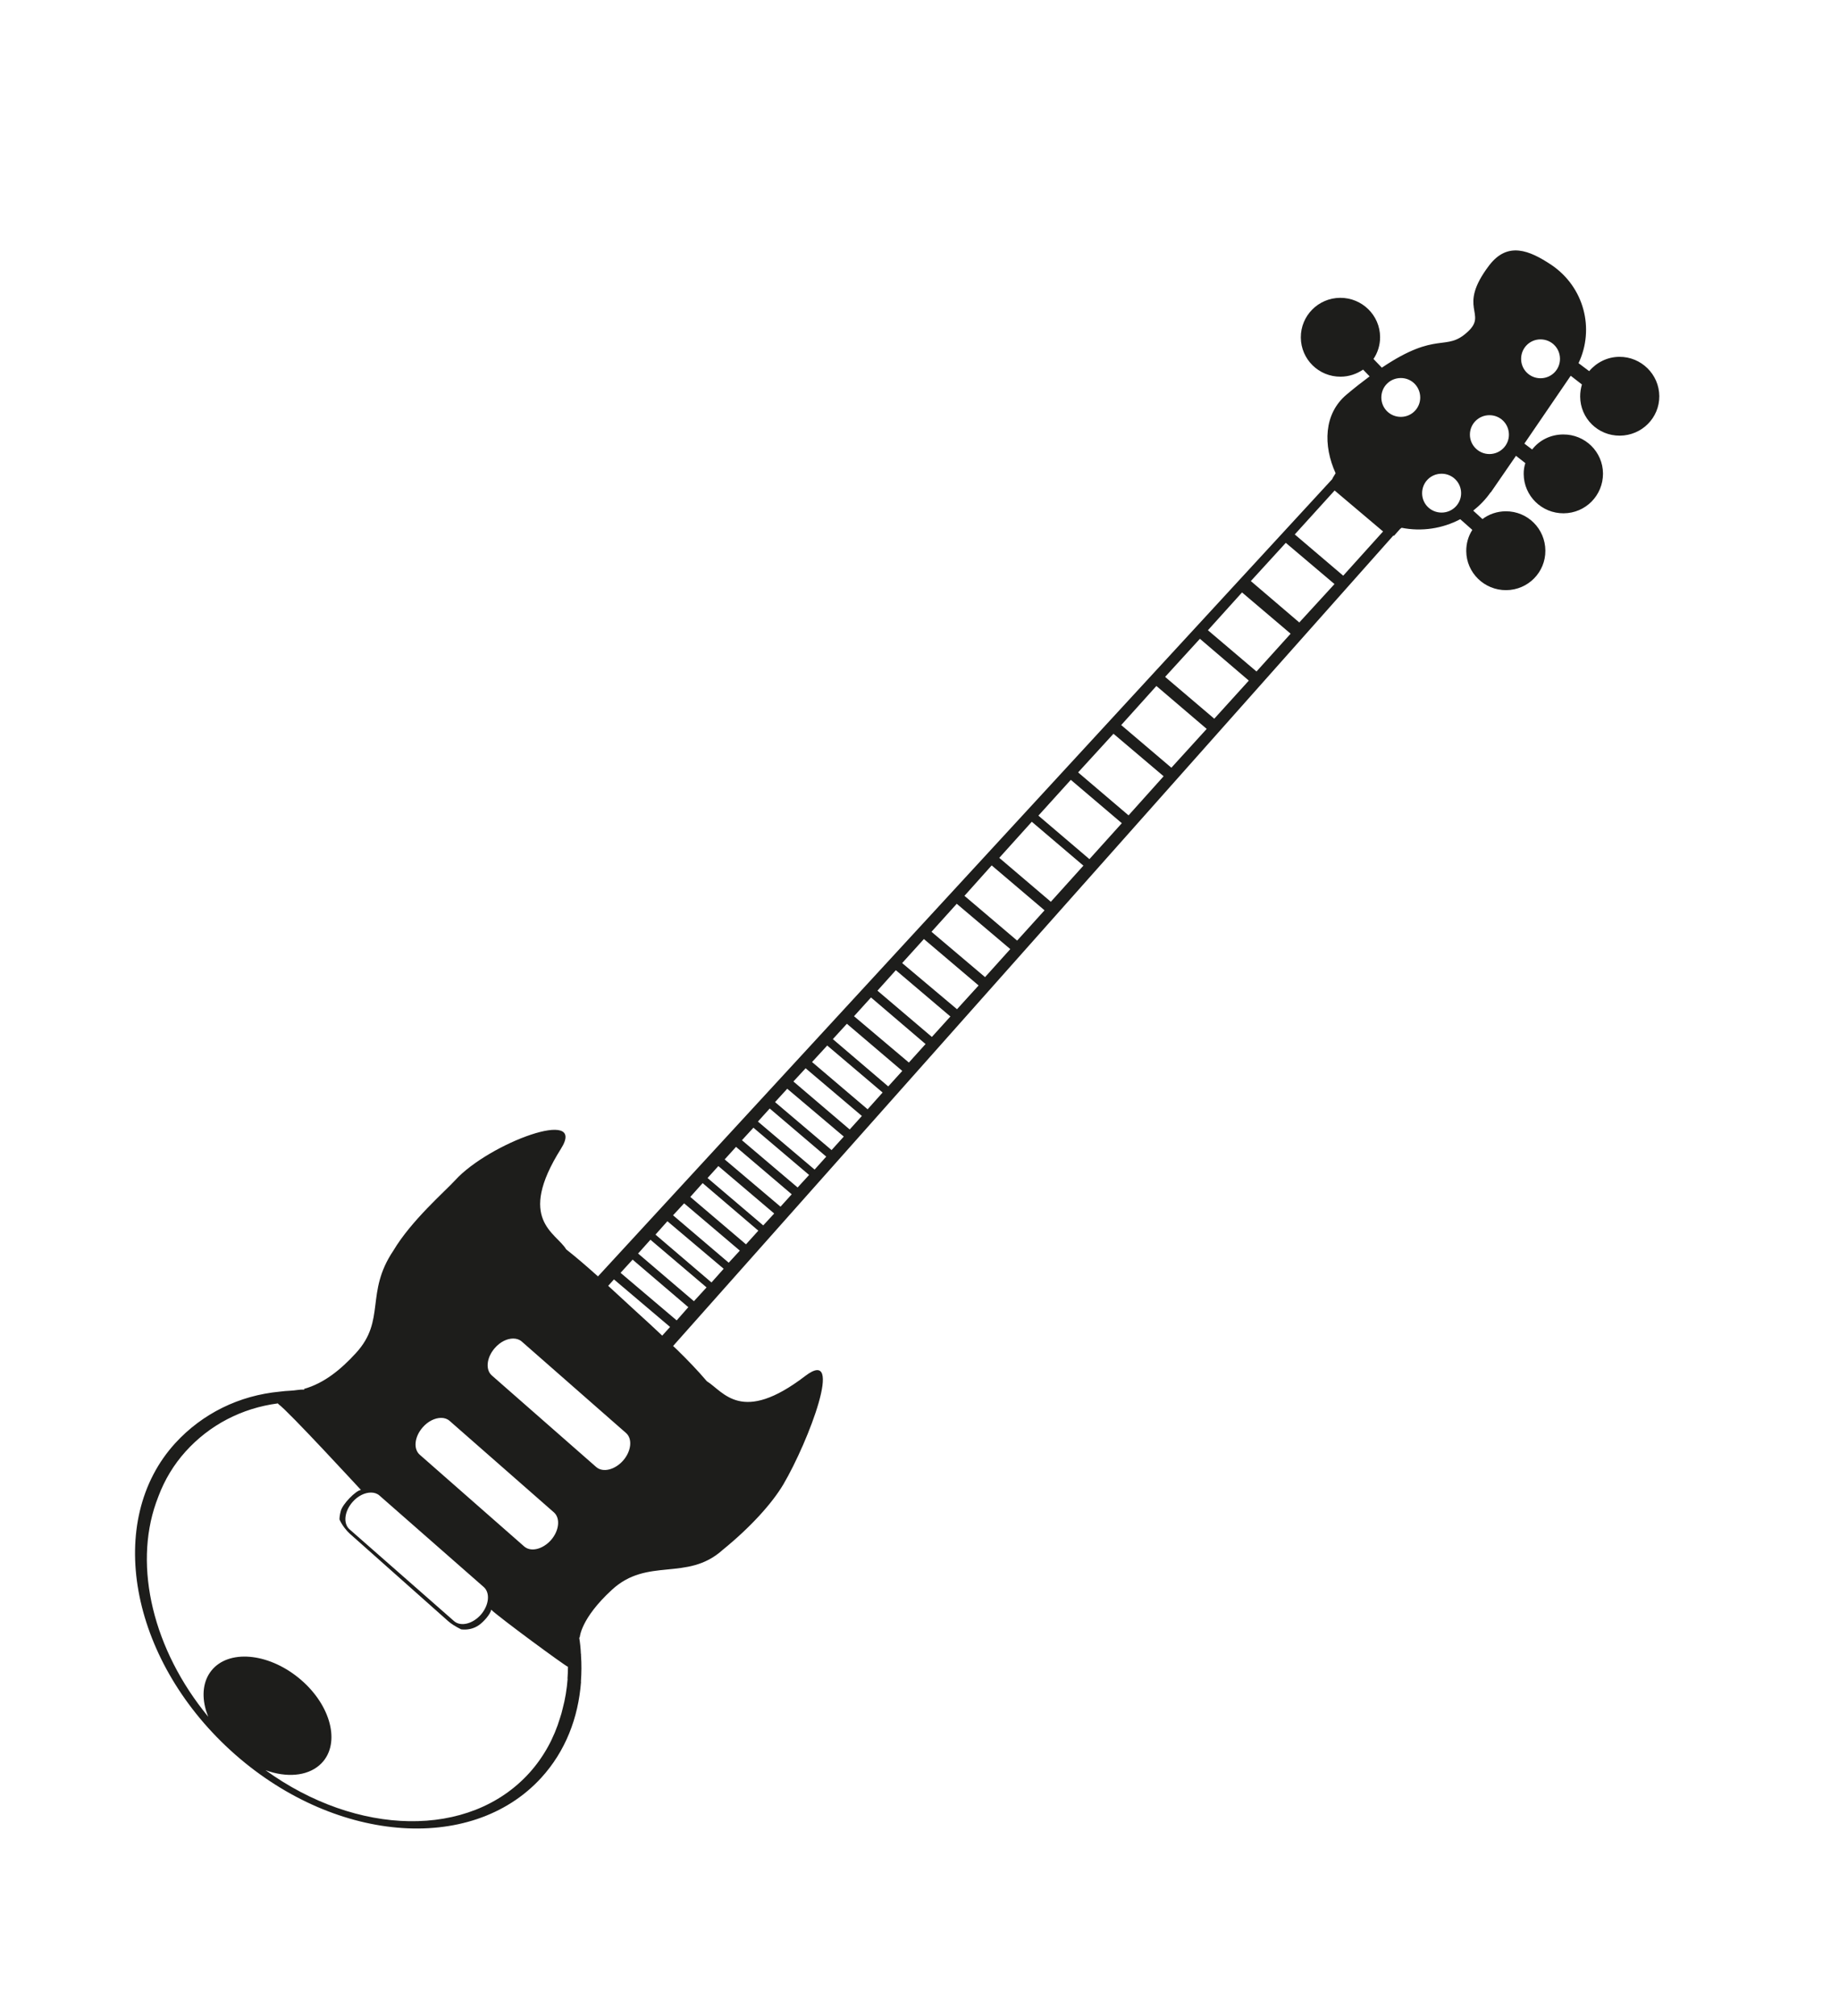 <?xml version="1.0" encoding="utf-8"?>
<!-- Generator: Adobe Illustrator 15.0.0, SVG Export Plug-In  -->
<!DOCTYPE svg PUBLIC "-//W3C//DTD SVG 1.1//EN" "http://www.w3.org/Graphics/SVG/1.1/DTD/svg11.dtd">
<svg version="1.1"
	 xmlns="http://www.w3.org/2000/svg" xmlns:xlink="http://www.w3.org/1999/xlink" xmlns:a="http://ns.adobe.com/AdobeSVGViewerExtensions/3.0/"
	 x="0px" y="0px" width="104px" height="114px" viewBox="-0.935 -1.54 104 114" enable-background="new -0.935 -1.54 104 114"
	 xml:space="preserve">
<defs>
</defs>
<path display="none" fill="#1D1D1B" d="M97.425,11.92c-0.511-0.62-1.45-0.63-2.101-0.03c-0.05,0.05-0.1,0.1-0.13,0.15l-0.29-0.31
	c0.03-0.08,0.101-0.14,0.17-0.18l-0.02-0.02L94.635,12l0.35,0.35c-0.31,0.55-0.3,1.23,0.08,1.7c0.12,0.07,0.23,0.17,0.32,0.29
	c0.529,0.35,1.26,0.27,1.79-0.23C97.825,13.51,97.935,12.53,97.425,11.92z M95.065,14.05c-0.49-0.32-1.19-0.27-1.73,0.17
	c-0.06,0.05-0.119,0.1-0.17,0.16l-0.33-0.35l-0.26,0.28l0.36,0.37c-0.33,0.54-0.351,1.21,0,1.69c0.46,0.63,1.39,0.7,2.07,0.14
	c0.689-0.55,0.859-1.51,0.399-2.15c-0.01-0.01-0.01-0.02-0.02-0.02c-0.11-0.06-0.21-0.15-0.301-0.26
	C95.075,14.07,95.065,14.06,95.065,14.05z M93.455,13.32l-0.02,0.02c0.01,0,0.02-0.01,0.03-0.01L93.455,13.32z M91.175,16.6
	l-0.33-0.34l-0.25,0.27l0.31,0.33c-0.47,0.57-0.54,1.35-0.149,1.87c0.46,0.6,1.369,0.62,2.05,0.05c0.67-0.57,0.84-1.51,0.38-2.11
	C92.735,16.08,91.845,16.05,91.175,16.6z M91.865,15.11l-0.1,0.12c0.03-0.04,0.069-0.07,0.12-0.1L91.865,15.11z M91.765,15.23
	l-0.101,0.11l0.021,0.02C91.705,15.31,91.725,15.27,91.765,15.23z M88.825,18.94l-0.18-0.18c0.01-0.02,0.03-0.03,0.05-0.04
	l-0.02-0.02l-0.29,0.33l0.189,0.19c-0.439,0.63-0.43,1.45,0.03,1.94c0.53,0.55,1.44,0.48,2.05-0.16c0.61-0.65,0.68-1.61,0.15-2.16
	C90.295,18.31,89.435,18.36,88.825,18.94z M90.275,16.91l-0.08,0.08c0.021-0.03,0.061-0.05,0.09-0.07L90.275,16.91z M90.125,17.07
	l-0.06,0.07l0.01,0.01C90.084,17.12,90.105,17.09,90.125,17.07z"/>
<path display="none" fill="#1D1D1B" d="M101.845,7.1c-0.511-0.59-1.46-0.55-2.13,0.09c-0.03,0.03-0.061,0.06-0.091,0.1l-0.319-0.32
	c0.95-1.22,1.64-2.43,1.68-3.07c0.11-2.15-1.71-3.9-3.82-3.9c-2.1,0-3.56,1.41-4.52,3.33c-0.15,0.3-0.25,0.71-0.3,1.19
	c-0.221,0.27-0.57,0.54-1.16,0.73c0,0-3.53,1.42-3.54,1.42c-1.46,0.66-3.2,0.87-5.33,3.16c-0.06,0.07,1.37,4.92,0.5,7.09l-49.1,54.3
	c-1.65-3.385-4.9-4.26-4.525-7.635c0.391-3.518,5.325-5.955,3.125-6.375c-2.93-0.57-9.93,3.32-13.23,7.03
	c-3.89,4.47-1.39,7.399-4,10.35c-1.66,1.87-3.66,3.25-5.86,4.13l-0.02,0.11c-2.25,0.7-4.26,1.93-5.85,3.72
	c-5.63,6.36-3.76,17.21,4.17,24.25c7.94,7.04,18.94,7.62,24.58,1.271c1.57-1.78,3.16-6.24,3.26-6.36c0.66-1.99,1.72-3.88,3.19-5.54
	c2.47-2.78,5.16-0.78,9.47-5.26c0,0,6.3-8.03,5.79-11.03c-1.27-7.55-4.333,6.247-11.667,4.413c-2.048-0.513-6.144-4.763-3.304-8.583
	l47.791-54.79l0.029,0.04l1.71-1.94l0.011,0.01l0.29-0.33l-0.011-0.01l1.391-1.56l0.01,0.01l0.06-0.07
	c0.011-0.03,0.04-0.06,0.07-0.08l0.08-0.08l-0.01-0.01l0.33-0.37l0.25-0.27l-0.011-0.01l0.82-0.92l0.01,0.01l0.101-0.11l0.1-0.12
	h-0.01l0.72-0.8l0.26-0.28l-0.01-0.01l0.351-0.39c0.04-0.13,0.13-0.23,0.26-0.29l0.02-0.02l-0.01-0.01l1.18-1.32L94.635,12
	l0.42-0.47l-0.01-0.01l1.34-1.52h0.01c0.01-0.04,0.02-0.08,0.04-0.12c0.09-0.07,0.17-0.13,0.26-0.21c0.03-0.02,0.07-0.04,0.101-0.07
	l0.439,0.46c-0.33,0.58-0.3,1.3,0.12,1.78c0.53,0.61,1.47,0.61,2.11,0c0.63-0.61,0.72-1.6,0.189-2.21c-0.52-0.61-1.47-0.61-2.1,0
	c-0.04,0.04-0.08,0.08-0.101,0.12l-0.37-0.39c0.69-0.61,1.381-1.35,1.99-2.1l0.32,0.34c-0.38,0.6-0.38,1.33,0.03,1.8
	c0.5,0.59,1.449,0.55,2.12-0.09C102.215,8.67,102.345,7.68,101.845,7.1z M14.105,109.09c-0.48,0.54-1.52,0.49-2.8-0.06
	c1.02,0.34,1.83,0.31,2.23-0.15c0.86-0.96-0.44-3.53-2.91-5.71c-2.46-2.18-5.14-3.17-6-2.2c-0.43,0.49-0.33,1.33,0.18,2.36
	c-0.76-1.26-0.98-2.37-0.49-2.92c0.9-1.021,3.83,0.1,6.53,2.5C13.545,105.3,14.995,108.08,14.105,109.09z M97.965,5.42
	c0.47,0,0.85,0.38,0.85,0.85c0,0.47-0.38,0.86-0.85,0.86c-0.471,0-0.86-0.39-0.86-0.86C97.105,5.8,97.495,5.42,97.965,5.42z
	 M95.665,7.88c0.48,0,0.86,0.38,0.86,0.85s-0.38,0.86-0.86,0.86c-0.47,0-0.85-0.39-0.85-0.86S95.195,7.88,95.665,7.88z
	 M93.505,10.21c0.47,0,0.85,0.38,0.85,0.85c0,0.48-0.38,0.86-0.85,0.86c-0.471,0-0.86-0.38-0.86-0.86
	C92.645,10.59,93.035,10.21,93.505,10.21z M91.584,12.42c0.471,0,0.86,0.38,0.86,0.85c0,0.47-0.39,0.86-0.86,0.86
	c-0.47,0-0.85-0.39-0.85-0.86C90.735,12.8,91.115,12.42,91.584,12.42z M89.584,14.54c0.471,0,0.86,0.39,0.86,0.86
	c0,0.47-0.39,0.85-0.86,0.85c-0.47,0-0.85-0.38-0.85-0.85C88.735,14.93,89.115,14.54,89.584,14.54z M87.465,17.09
	c0.47,0,0.85,0.38,0.85,0.85s-0.38,0.85-0.85,0.85c-0.48,0-0.86-0.38-0.86-0.85S86.985,17.09,87.465,17.09z M15.985,87.25
	c0.72-0.82,0.97-1.01,5.95,3.46c4.88,4.39,4.96,4.58,4.15,5.5c-0.88,0.99-0.83,1.08-5.96-3.46
	C15.165,88.34,15.045,88.29,15.985,87.25z M22.095,108.68c-0.45,0.521-1.27,0.561-1.8,0.07c-0.55-0.47-0.61-1.29-0.16-1.79
	c0.45-0.51,1.26-0.55,1.81-0.07C22.485,107.38,22.545,108.18,22.095,108.68z M26.115,108.93c-0.46,0.521-1.26,0.54-1.81,0.07
	c-0.53-0.49-0.61-1.29-0.15-1.82c0.45-0.51,1.26-0.52,1.8-0.05C26.505,107.63,26.565,108.42,26.115,108.93z M27.415,104.95
	c-0.46,0.51-1.26,0.55-1.81,0.05c-0.54-0.47-0.61-1.28-0.15-1.79c0.46-0.53,1.26-0.54,1.8-0.07
	C27.805,103.63,27.875,104.43,27.415,104.95z M30.285,91.54c-0.88,1-0.81,1.12-5.95-3.45c-4.96-4.41-5.08-4.45-4.14-5.5
	c0.72-0.81,0.97-1,5.94,3.48C31.025,90.46,31.095,90.63,30.285,91.54z M34.935,86.39c-0.87,0.99-0.8,1.101-5.94-3.47
	c-4.95-4.38-5.08-4.43-4.15-5.49c0.73-0.8,0.98-1.01,5.95,3.48C35.675,85.29,35.755,85.47,34.935,86.39z M38.215,74.9l-3.64-3.24
	l0.75-0.851l3.65,3.24L38.215,74.9z M39.405,73.61l-3.65-3.24l0.79-0.88l3.64,3.229L39.405,73.61z M40.545,72.32l-3.64-3.24
	l0.82-0.93l3.65,3.239L40.545,72.32z M41.695,71.05l-3.64-3.24l0.79-0.899l3.65,3.24L41.695,71.05z M42.835,69.729l-3.62-3.22
	l0.72-0.81l3.63,3.22L42.835,69.729z M43.965,68.5l-3.62-3.22l0.81-0.92l3.63,3.22L43.965,68.5z M45.115,67.229l-3.63-3.22l0.71-0.8
	l3.63,3.22L45.115,67.229z M46.245,65.979l-3.63-3.22l0.75-0.84l3.62,3.22L46.245,65.979z M47.375,64.69l-3.62-3.221l0.75-0.84
	l3.62,3.22L47.375,64.69z M48.485,63.479l-3.68-3.27l0.77-0.86l3.68,3.261L48.485,63.479z M49.615,62.17l-3.68-3.26l0.8-0.9
	l3.68,3.26L49.615,62.17z M50.805,60.79l-3.66-3.25l0.8-0.9l3.66,3.25L50.805,60.79z M51.985,59.44l-3.61-3.21l1-1.12l3.61,3.2
	L51.985,59.44z M53.345,57.9l-3.6-3.21l0.92-1.03l3.61,3.2L53.345,57.9z M54.705,56.3l-3.56-3.15l1.11-1.25l3.55,3.16L54.705,56.3z
	 M56.225,54.58l-3.55-3.15l1.22-1.37l3.55,3.15L56.225,54.58z M57.875,52.73l-3.56-3.15l1.43-1.62l3.561,3.16L57.875,52.73z
	 M59.715,50.58l-3.48-3.1l1.67-1.88l3.49,3.09L59.715,50.58z M61.845,48.11l-3.431-3.04l1.801-2.03l3.43,3.04L61.845,48.11z
	 M64.065,45.5l-3.36-2.98l2.15-2.42l3.36,2.98L64.065,45.5z M66.605,42.64l-3.32-2.95l2.13-2.4l3.33,2.95L66.605,42.64z
	 M69.185,39.71l-3.28-2.91l2.33-2.62l3.271,2.9L69.185,39.71z M72.015,36.51l-3.271-2.91l2.32-2.61l3.27,2.91L72.015,36.51z
	 M74.834,33.22l-3.199-2.84l2.279-2.56l3.2,2.84L74.834,33.22z M77.625,30.05l-3.17-2.81l2.25-2.53l3.16,2.81L77.625,30.05z
	 M80.445,26.77l-3.16-2.81l2.3-2.59l3.171,2.81L80.445,26.77z M83.334,23.61l-3.149-2.79l2.63-2.96l3.15,2.79L83.334,23.61z"/>
<path display="none" fill="none" stroke="#FFFFFF" stroke-width="2" stroke-miterlimit="10" d="M23.503,98.787
	c0,0,8.642,2.867,11.222,2.337c2.58-0.531,7.624-4.023,7.624-4.023"/>
<path display="none" fill="none" stroke="#1D1D1B" stroke-width="2" stroke-miterlimit="10" d="M34.793,101.082
	c2.784-0.733,7.723-4.131,7.723-4.131"/>
<path display="none" fill="#FFFFFF" d="M95.385,14.34c-0.11-0.06-0.21-0.15-0.301-0.26c-0.01-0.01-0.02-0.02-0.02-0.03
	C95.185,14.12,95.295,14.22,95.385,14.34z"/>
<path display="none" fill="#FFFFFF" d="M95.385,14.34c-0.11-0.06-0.21-0.15-0.301-0.26c-0.01-0.01-0.02-0.02-0.02-0.03
	C95.185,14.12,95.295,14.22,95.385,14.34z"/>
<polygon display="none" fill="#FFFFFF" points="88.375,19.02 88.385,19.03 86.665,20.96 "/>
<rect x="89.358" y="16.87" transform="matrix(-0.69 -0.724 0.724 -0.69 138.024 94.983)" display="none" fill="#FFFFFF" width="0.014" height="2.089"/>
<polygon display="none" fill="#FFFFFF" points="90.265,16.9 90.595,16.53 90.275,16.91 "/>
<rect x="91.243" y="15.179" transform="matrix(-0.707 -0.707 0.707 -0.707 144.605 91.487)" display="none" fill="#FFFFFF" width="0.014" height="1.232"/>
<polygon display="none" fill="#FFFFFF" points="91.855,15.11 92.575,14.31 91.865,15.11 "/>
<polygon display="none" fill="#FFFFFF" points="92.825,14.02 93.175,13.63 92.834,14.03 "/>
<path display="none" fill="#FFFFFF" d="M93.435,13.34l-0.26,0.29C93.215,13.5,93.305,13.4,93.435,13.34z"/>
<rect x="94.032" y="11.769" transform="matrix(-0.723 -0.691 0.691 -0.723 153.326 86.741)" display="none" fill="#FFFFFF" width="0.015" height="1.771"/>
<path display="none" fill="#FFFFFF" d="M96.695,9.67l-1.64,1.86l-0.01-0.01l1.34-1.52h0.01c0.01-0.04,0.02-0.08,0.04-0.12
	C96.525,9.81,96.605,9.75,96.695,9.67z"/>
<path fill="#1D1D1B" d="M90.642,18.635c-0.678,0.004-1.293,0.32-1.705,0.81l-0.602-0.452c0.923-1.947,0.315-4.301-1.53-5.552
	c-1.26-0.839-2.477-1.334-3.517,0.015c-1.862,2.449-0.062,2.709-1.229,3.771c-1.247,1.151-1.694-0.101-4.847,2.021l-0.474-0.492
	c0.237-0.346,0.378-0.786,0.375-1.242c-0.008-1.23-1.021-2.222-2.259-2.215c-1.239,0.008-2.232,1.014-2.224,2.244
	c0.007,1.231,1.013,2.223,2.253,2.215c0.479-0.003,0.907-0.158,1.268-0.4l0.369,0.382c-0.39,0.29-0.827,0.628-1.295,1.023
	c-1.313,1.095-1.335,2.893-0.628,4.454l-0.182,0.297l0.009,0.016L32.882,70.627c-0.611-0.547-1.206-1.063-1.8-1.531
	c-0.558-0.946-2.832-1.66-0.292-5.688c1.511-2.393-4.077-0.31-5.982,1.78c-0.563,0.62-2.479,2.271-3.499,3.985
	c-1.607,2.393-0.406,3.92-2.112,5.785c-0.866,0.947-1.811,1.712-2.936,2.03c0.007,0.009,0.007,0.025,0.007,0.041h-0.007
	c-0.264-0.014-0.512,0.052-0.768,0.061c-0.199,0.008-0.391,0.026-0.59,0.051c-2.324,0.216-4.396,1.245-5.927,2.915
	c-3.992,4.373-2.591,12.147,3.124,17.368c5.715,5.223,13.583,5.915,17.574,1.551c1.365-1.496,2.095-3.379,2.25-5.424
	c-0.007-0.01-0.007-0.01-0.007-0.01c0.036-0.495,0.041-0.989,0.005-1.493v-0.08h-0.007c-0.011-0.304-0.044-0.616-0.094-0.919
	c0.016,0,0.023-0.008,0.031-0.016c0,0,0.049-1.063,1.82-2.688c2.01-1.854,4.225-0.46,6.227-2.223l0.008-0.009
	c1.646-1.336,2.836-2.679,3.46-3.729c1.431-2.438,3.481-7.837,1.239-6.129c-3.61,2.765-4.614,0.893-5.568,0.299
	c-0.5-0.588-1.063-1.175-1.665-1.764c-0.082-0.078-0.162-0.158-0.242-0.229l40.741-45.833l0.015,0.039l0.357-0.402l0.088-0.064
	c1.127,0.225,2.302,0.049,3.313-0.485l0.683,0.604c-0.221,0.345-0.346,0.752-0.343,1.2c0.007,1.223,1.021,2.215,2.259,2.207
	c1.239-0.008,2.224-1.013,2.215-2.235c-0.008-1.24-1.005-2.231-2.243-2.224c-0.495,0.003-0.95,0.166-1.315,0.44l-0.522-0.477
	c0.365-0.29,0.699-0.627,0.983-1.037l0.008,0.009l1.427-2.072l0.529,0.413c-0.063,0.192-0.095,0.4-0.093,0.616
	c0.008,1.238,1.022,2.23,2.26,2.222c1.24-0.007,2.231-1.013,2.225-2.251c-0.009-1.23-1.016-2.215-2.252-2.207
	c-0.72,0.004-1.35,0.328-1.754,0.85l-0.44-0.333l2.62-3.836l0.634,0.492c-0.063,0.224-0.101,0.448-0.099,0.688
	c0.008,1.23,1.005,2.214,2.243,2.207c1.239-0.008,2.24-1.005,2.232-2.236C92.894,19.627,91.88,18.626,90.642,18.635z M22.971,79.16
	c0.302-0.345,0.692-0.531,1.036-0.533c0.184-0.002,0.352,0.053,0.48,0.165l5.906,5.18c0.371,0.333,0.295,1.029-0.165,1.56
	c-0.469,0.529-1.147,0.695-1.524,0.36l-5.898-5.179C22.428,80.386,22.503,79.691,22.971,79.16z M20.519,83.012l5.907,5.182
	c0.37,0.334,0.293,1.027-0.166,1.559c-0.468,0.529-1.147,0.693-1.523,0.359l-5.899-5.18c-0.378-0.324-0.302-1.02,0.166-1.551
	c0.301-0.345,0.691-0.53,1.035-0.532C20.222,82.847,20.391,82.902,20.519,83.012z M31.166,93.38
	c-0.045,0.585-0.137,1.152-0.286,1.703c-0.038,0.169-0.085,0.336-0.14,0.497c-0.345,1.153-0.921,2.211-1.738,3.119
	c-3.396,3.754-9.758,3.579-14.92-0.153c0.152,0.058,0.304,0.103,0.456,0.142c1.153,0.29,2.222,0.074,2.825-0.665
	c0.958-1.187,0.322-3.302-1.429-4.712c-1.752-1.412-3.95-1.59-4.909-0.4c-0.468,0.578-0.558,1.386-0.322,2.215v0.009
	c0.042,0.135,0.09,0.262,0.139,0.391c-3.125-3.792-4.225-8.468-2.954-12.096c0.007-0.008,0.007-0.024,0.015-0.04
	c0.04-0.111,0.079-0.224,0.125-0.336c0.347-0.922,0.86-1.78,1.535-2.528c1.356-1.502,3.172-2.449,5.216-2.718
	c0.016,0.016,0.024,0.031,0.04,0.047c0.555,0.39,4.618,4.805,4.658,4.846c-0.296,0.034-1.042,0.806-1.136,1.181
	c-0.054,0.193-0.077,0.354-0.077,0.488c0.147,0.335,0.405,0.646,0.582,0.804l5.554,4.936c0.145,0.135,0.433,0.323,0.746,0.474
	c0.328,0.039,0.688-0.02,0.998-0.236c0.262-0.179,0.659-0.621,0.698-0.876c0.522,0.489,4.135,3.146,4.343,3.231
	c0.001,0.224-0.014,0.446-0.027,0.671C31.158,93.371,31.158,93.371,31.166,93.38z M34.306,81.037
	c-0.467,0.531-1.146,0.696-1.522,0.37l-5.907-5.181c-0.37-0.325-0.294-1.021,0.173-1.55c0.302-0.348,0.691-0.534,1.036-0.535
	c0.184-0.001,0.352,0.054,0.48,0.164l5.907,5.181C34.842,79.812,34.767,80.508,34.306,81.037z M35.028,72.603
	c-0.53-0.493-1.062-0.977-1.568-1.443l0.326-0.363l3.173,2.688l-0.444,0.491C36.033,73.516,35.534,73.063,35.028,72.603z
	 M37.333,73.115l-3.174-2.69l0.682-0.746l3.15,2.689L37.333,73.115z M38.308,72.03l-3.157-2.696l0.698-0.78l3.174,2.696
	L38.308,72.03z M39.301,70.97l-3.167-2.705l0.674-0.757l3.183,2.688L39.301,70.97z M40.276,69.853l-3.149-2.681l0.627-0.676
	l3.15,2.674L40.276,69.853z M41.252,68.814l-3.149-2.68l0.698-0.781l3.15,2.689L41.252,68.814z M42.228,67.744l-3.149-2.679
	l0.611-0.675l3.158,2.681L42.228,67.744z M43.205,66.685l-3.158-2.672l0.642-0.709l3.15,2.681L43.205,66.685z M44.172,65.6
	l-3.149-2.672l0.65-0.708l3.149,2.672L44.172,65.6z M45.133,64.588l-3.206-2.715l0.667-0.738l3.197,2.72L45.133,64.588z
	 M46.093,63.485l-3.198-2.712l0.69-0.756l3.198,2.704L46.093,63.485z M47.117,62.32l-3.183-2.713l0.691-0.747l3.182,2.697
	L47.117,62.32z M48.131,61.179l-3.142-2.672l0.857-0.933l3.133,2.657L48.131,61.179z M49.297,59.886l-3.133-2.674l0.794-0.868
	l3.133,2.666L49.297,59.886z M50.464,58.536l-3.102-2.619l0.96-1.06l3.085,2.633L50.464,58.536z M51.765,57.088l-3.078-2.616
	l1.04-1.158l3.085,2.618L51.765,57.088z M53.186,55.521l-3.102-2.609l1.23-1.359l3.094,2.625L53.186,55.521z M54.772,53.706
	l-3.029-2.563l1.428-1.583l3.028,2.562L54.772,53.706z M56.587,51.641l-2.98-2.531l1.54-1.72l2.989,2.539L56.587,51.641z
	 M58.493,49.446l-2.917-2.483l1.84-2.041l2.918,2.482L58.493,49.446z M60.675,47.035l-2.886-2.459l1.833-2.024l2.885,2.451
	L60.675,47.035z M62.887,44.56l-2.852-2.428l2-2.186l2.836,2.403L62.887,44.56z M65.309,41.867l-2.837-2.412l1.99-2.21l2.845,2.427
	L65.309,41.867z M67.735,39.095l-2.78-2.364l1.968-2.154l2.766,2.364L67.735,39.095z M70.123,36.426l-2.747-2.332l1.929-2.138
	l2.748,2.333L70.123,36.426z M72.543,33.654l-2.74-2.34l1.977-2.162l2.754,2.331L72.543,33.654z M75.027,31.009l-2.74-2.332
	l2.254-2.484l2.74,2.316L75.027,31.009z M78.293,22.03c-0.615,0.004-1.105-0.48-1.11-1.087c-0.004-0.615,0.481-1.106,1.097-1.109
	c0.607-0.005,1.097,0.48,1.102,1.095C79.386,21.536,78.9,22.026,78.293,22.03z M80.599,27.441c-0.616,0.004-1.106-0.48-1.11-1.087
	c-0.004-0.615,0.48-1.106,1.095-1.11c0.607-0.004,1.107,0.48,1.111,1.095C81.698,26.946,81.205,27.438,80.599,27.441z
	 M83.301,24.132c-0.607,0.003-1.104-0.489-1.109-1.088c-0.005-0.615,0.488-1.105,1.097-1.109c0.615-0.003,1.105,0.48,1.109,1.096
	C84.402,23.629,83.917,24.128,83.301,24.132z M86.192,19.846c-0.607,0.004-1.101-0.48-1.104-1.088
	c-0.004-0.615,0.482-1.105,1.089-1.109c0.615-0.004,1.105,0.48,1.109,1.095C87.29,19.351,86.806,19.842,86.192,19.846z"/>
<path display="none" fill="none" stroke="#1D1D1B" stroke-miterlimit="10" d="M94.948,43.251
	c-10.107,9.943-17.911,8.964-31.451-2.208c-13.804-11.391-12.425-21.066-2.314-31.009C71.291,0.091,87.044-0.534,96.367,8.638
	C105.693,17.812,105.058,33.307,94.948,43.251z"/>
<g display="none">
	<path display="inline" fill="#1D1D1B" d="M92.487,5.406c-2.729,0.957-5.511,1.675-8.331,2.221c-1.417,0.241-2.851,0.409-4.26,0.684
		c-1.41,0.273-2.799,0.645-4.182,1.041c-2.763,0.806-5.551,1.493-8.354,2.117c-2.814,0.572-5.643,1.08-8.515,1.392l-0.021-0.098
		c2.734-0.931,5.513-1.665,8.306-2.335c2.804-0.619,5.622-1.174,8.467-1.61c1.421-0.226,2.836-0.475,4.229-0.823
		c1.394-0.346,2.764-0.799,4.15-1.18c2.786-0.696,5.611-1.221,8.489-1.506L92.487,5.406z"/>
</g>
<g display="none">
	<path display="inline" fill="#1D1D1B" d="M97.4,10.137c-3.481,1.106-7.01,1.994-10.58,2.692c-1.792,0.319-3.6,0.566-5.384,0.919
		c-1.783,0.36-3.548,0.803-5.306,1.276c-3.512,0.963-7.051,1.807-10.603,2.588c-3.563,0.729-7.142,1.394-10.762,1.862l-0.021-0.098
		c3.485-1.088,7.013-1.979,10.555-2.806c3.554-0.776,7.121-1.488,10.714-2.081c1.795-0.305,3.583-0.641,5.354-1.058
		c1.769-0.425,3.514-0.956,5.274-1.415c3.536-0.859,7.112-1.526,10.737-1.977L97.4,10.137z"/>
</g>
<g display="none">
	<path display="inline" fill="#1D1D1B" d="M101.422,15.724c-3.913,1.197-7.874,2.176-11.877,2.964
		c-2.008,0.364-4.031,0.656-6.031,1.055c-1.999,0.405-3.979,0.894-5.954,1.412c-3.944,1.054-7.915,1.989-11.899,2.859
		c-3.995,0.82-8.005,1.575-12.058,2.134l-0.021-0.098c3.917-1.179,7.878-2.16,11.852-3.078c3.986-0.866,7.985-1.669,12.011-2.352
		c2.011-0.351,4.015-0.731,6.001-1.194c1.984-0.47,3.946-1.047,5.923-1.551c3.968-0.949,7.977-1.708,12.033-2.248L101.422,15.724z"
		/>
</g>
<g display="none">
	<path display="inline" fill="#1D1D1B" d="M102.443,20.924c-3.831,1.24-7.712,2.264-11.637,3.097
		c-1.97,0.387-3.956,0.702-5.918,1.123c-1.96,0.428-3.9,0.938-5.835,1.479c-3.863,1.098-7.755,2.077-11.66,2.993
		c-3.919,0.864-7.852,1.665-11.83,2.27l-0.023-0.098c3.835-1.222,7.715-2.248,11.61-3.21c3.907-0.911,7.829-1.759,11.779-2.487
		c1.973-0.374,3.938-0.776,5.885-1.262c1.945-0.492,3.865-1.091,5.803-1.617c3.888-0.994,7.82-1.797,11.803-2.384L102.443,20.924z"
		/>
</g>
<g display="none">
	<path display="inline" fill="#1D1D1B" d="M103.291,27.516c-3.603,1.1-7.25,1.982-10.938,2.673
		c-1.851,0.316-3.716,0.559-5.559,0.909c-1.842,0.357-3.665,0.797-5.483,1.267c-3.632,0.957-7.289,1.794-10.959,2.568
		c-3.681,0.722-7.376,1.38-11.111,1.841l-0.021-0.098c3.606-1.082,7.253-1.967,10.913-2.788c3.672-0.769,7.356-1.475,11.066-2.061
		c1.853-0.302,3.699-0.633,5.529-1.048c1.827-0.422,3.633-0.95,5.454-1.406c3.653-0.852,7.348-1.513,11.087-1.956L103.291,27.516z"
		/>
</g>
<g display="none">
	<path display="inline" fill="#1D1D1B" d="M100.835,34.464c-2.934,0.991-5.914,1.765-8.938,2.349
		c-1.519,0.262-3.053,0.451-4.563,0.747c-1.509,0.303-3,0.689-4.484,1.104c-2.964,0.849-5.955,1.578-8.96,2.244
		c-3.017,0.615-6.047,1.165-9.121,1.519l-0.021-0.098c2.938-0.974,5.918-1.75,8.912-2.463c3.006-0.661,6.026-1.259,9.073-1.737
		c1.521-0.248,3.035-0.526,4.532-0.886c1.494-0.368,2.966-0.842,4.453-1.244c2.988-0.744,6.018-1.297,9.096-1.633L100.835,34.464z"
		/>
</g>
<g display="none">
	<path display="inline" fill="#1D1D1B" d="M96.651,41.107c-2.123,0.829-4.299,1.419-6.514,1.837
		c-1.115,0.177-2.246,0.281-3.354,0.492c-1.107,0.209-2.192,0.517-3.272,0.849c-2.157,0.678-4.34,1.237-6.538,1.733
		c-2.209,0.444-4.433,0.825-6.7,1.008l-0.021-0.098c2.129-0.803,4.302-1.409,6.488-1.951c2.199-0.491,4.412-0.918,6.651-1.227
		c1.118-0.162,2.231-0.347,3.322-0.631c1.091-0.283,2.158-0.671,3.241-0.988c2.182-0.569,4.401-0.965,6.675-1.123L96.651,41.107z"/>
</g>
<g display="none">
	<path display="inline" fill="#1D1D1B" d="M98.671,38.853c-0.669-2.594-1.096-5.218-1.347-7.863
		c-0.093-1.327-0.112-2.663-0.239-3.986c-0.126-1.323-0.353-2.633-0.603-3.94c-0.517-2.613-0.911-5.24-1.241-7.876
		c-0.278-2.642-0.491-5.292-0.504-7.968l0.1-0.013c0.643,2.597,1.085,5.219,1.463,7.849c0.325,2.636,0.586,5.281,0.726,7.94
		c0.078,1.329,0.18,2.654,0.381,3.968c0.2,1.313,0.509,2.614,0.744,3.923c0.404,2.627,0.634,5.275,0.62,7.954L98.671,38.853z"/>
</g>
<g display="none">
	<path display="inline" fill="#1D1D1B" d="M93.49,44.532c-0.768-3.372-1.315-6.772-1.668-10.196c-0.146-1.716-0.22-3.442-0.4-5.154
		c-0.188-1.71-0.461-3.411-0.764-5.107c-0.623-3.39-1.125-6.796-1.563-10.21c-0.386-3.42-0.706-6.85-0.826-10.304l0.1-0.013
		c0.75,3.374,1.3,6.774,1.784,10.182c0.433,3.415,0.801,6.837,1.048,10.275c0.133,1.718,0.295,3.432,0.542,5.136
		c0.254,1.702,0.616,3.391,0.904,5.089c0.518,3.404,0.84,6.833,0.942,10.289L93.49,44.532z"/>
</g>
<g display="none">
	<path display="inline" fill="#1D1D1B" d="M87.374,48.816c-0.832-3.853-1.442-7.734-1.859-11.64
		c-0.179-1.957-0.283-3.923-0.496-5.875c-0.221-1.952-0.524-3.892-0.859-5.829c-0.688-3.871-1.253-7.758-1.754-11.653
		c-0.449-3.902-0.833-7.812-1.018-11.748l0.1-0.013c0.813,3.855,1.427,7.736,1.976,11.625c0.497,3.896,0.929,7.8,1.239,11.719
		c0.164,1.958,0.359,3.913,0.638,5.857c0.286,1.943,0.68,3.873,1,5.811c0.581,3.885,0.968,7.794,1.134,11.732L87.374,48.816z"/>
</g>
<g display="none">
	<path display="inline" fill="#1D1D1B" d="M81.957,50.073c-0.901-3.92-1.583-7.873-2.071-11.852
		c-0.214-1.994-0.354-3.999-0.603-5.988c-0.256-1.988-0.596-3.964-0.965-5.936c-0.758-3.941-1.395-7.899-1.967-11.867
		c-0.52-3.975-0.975-7.959-1.23-11.972l0.1-0.015c0.884,3.923,1.567,7.875,2.188,11.835c0.566,3.968,1.069,7.946,1.451,11.94
		c0.2,1.996,0.431,3.988,0.744,5.968c0.321,1.979,0.751,3.942,1.106,5.916c0.651,3.956,1.109,7.94,1.347,11.956L81.957,50.073z"/>
</g>
<g display="none">
	<path display="inline" fill="#1D1D1B" d="M74.732,48.761c-0.772-3.634-1.324-7.295-1.683-10.979
		c-0.148-1.846-0.224-3.7-0.407-5.542c-0.19-1.84-0.465-3.671-0.77-5.498c-0.628-3.652-1.135-7.318-1.577-10.992
		c-0.39-3.68-0.714-7.368-0.839-11.08l0.1-0.012c0.755,3.636,1.309,7.296,1.799,10.965c0.437,3.674,0.81,7.356,1.061,11.053
		c0.135,1.848,0.3,3.691,0.549,5.524c0.257,1.833,0.621,3.652,0.912,5.481c0.521,3.665,0.849,7.352,0.955,11.066L74.732,48.761z"/>
</g>
<g display="none">
	<path display="inline" fill="#1D1D1B" d="M67.561,44.97c-0.725-3.041-1.229-6.109-1.539-9.203c-0.125-1.55-0.176-3.11-0.336-4.656
		c-0.167-1.545-0.417-3.08-0.698-4.61c-0.58-3.059-1.039-6.134-1.434-9.216c-0.342-3.089-0.619-6.187-0.696-9.31l0.1-0.013
		c0.706,3.043,1.213,6.111,1.655,9.188c0.39,3.083,0.714,6.175,0.918,9.282c0.111,1.552,0.252,3.101,0.478,4.639
		c0.232,1.537,0.572,3.06,0.84,4.593c0.474,3.072,0.753,6.169,0.813,9.295L67.561,44.97z"/>
</g>
<g display="none">
	<path display="inline" fill="#1D1D1B" d="M60.624,37.844c-0.584-1.965-0.926-3.96-1.092-5.976c-0.05-1.012-0.026-2.033-0.111-3.041
		c-0.084-1.008-0.268-2.004-0.475-2.997c-0.441-1.983-0.734-3.983-0.986-5.989c-0.2-2.012-0.318-4.033-0.248-6.078l0.1-0.012
		c0.556,1.969,0.923,3.96,1.208,5.962c0.233,2.008,0.426,4.021,0.47,6.051c0.035,1.014,0.095,2.025,0.254,3.023
		c0.157,0.999,0.424,1.985,0.616,2.979c0.319,1.998,0.463,4.016,0.364,6.064L60.624,37.844z"/>
</g>
<path display="none" fill="#1D1D1B" d="M73.119,48.096c-4.402-2.953-6.094-3.995-9.141-6.647c-1.178-1.026-2.815-2.369-4.154-3.845
	c-1.544-1.703-2.85-2.857-4.393-5.219c-0.084-0.105-0.388-0.883-0.474-0.988c-0.2,0-8.215,7.982-27.104,27.138
	C8.424,78.218-3.67,97.796,1.516,102.884c5.17,5.089,25.17-6.71,45.084-25.905C63.821,60.38,74.089,48.821,74.187,48.7
	C73.959,48.542,73.333,48.242,73.119,48.096z M46.415,55.568c0-1.067,0.927-1.924,2.065-1.924c1.153,0,2.08,0.857,2.08,1.924
	c0,1.055-0.926,1.925-2.08,1.925C47.341,57.493,46.415,56.623,46.415,55.568z"/>
<path display="none" fill="none" stroke="#FFFFFF" stroke-miterlimit="10" d="M57.612,46.919c-1.554-1.397-3.733-1.661-4.859-0.58
	L44.691,54c-0.441,0.436-0.669,1.002-0.669,1.634c0,0.95,0.498,2.004,1.438,2.848c1.553,1.398,3.718,1.649,4.857,0.58l8.047-7.672
	c0.457-0.435,0.67-1.002,0.67-1.635C59.035,48.818,58.536,47.75,57.612,46.919z M48.48,57.493c-1.139,0-2.065-0.871-2.065-1.925
	c0-1.067,0.927-1.924,2.065-1.924c1.153,0,2.08,0.857,2.08,1.924C50.56,56.623,49.633,57.493,48.48,57.493z"/>
<g display="none">
	<path display="inline" fill="#FFFFFF" d="M54.219,32.186c0.584,0.994,1.176,1.959,1.835,2.879c0.508,0.998,1.079,1.962,1.69,2.9
		c1.227,1.872,2.644,3.621,4.254,5.165c1.608,1.544,3.414,2.883,5.379,3.922c0.981,0.521,2.003,0.965,3.053,1.33
		c0.995,0.525,2.05,0.932,3.129,1.342c-1.154-0.011-2.306-0.174-3.457-0.397c-1.098-0.381-2.166-0.846-3.192-1.391
		c-2.054-1.086-3.935-2.482-5.604-4.085c-1.671-1.603-3.134-3.41-4.397-5.338c-0.634-0.965-1.212-1.963-1.749-2.984
		C54.779,34.429,54.41,33.329,54.219,32.186z"/>
</g>
<g display="none">
	<path display="inline" fill="#FFFFFF" d="M52.26,33.504c0.584,0.994,1.176,1.959,1.836,2.879c0.507,0.998,1.08,1.962,1.69,2.9
		c1.227,1.872,2.644,3.621,4.254,5.165c1.609,1.544,3.414,2.883,5.38,3.922c0.981,0.521,2.003,0.965,3.053,1.33
		c0.995,0.525,2.05,0.932,3.129,1.341c-1.154-0.011-2.306-0.174-3.457-0.396c-1.098-0.382-2.167-0.846-3.192-1.391
		c-2.055-1.086-3.936-2.482-5.604-4.085c-1.671-1.603-3.134-3.41-4.398-5.338c-0.633-0.964-1.212-1.963-1.749-2.984
		C52.82,35.747,52.451,34.647,52.26,33.504z"/>
</g>
<g display="none">
	<path display="inline" fill="#FFFFFF" d="M0,97.114c0.392,0.373,0.759,0.726,1.141,1.058c0.247,0.415,0.532,0.808,0.831,1.188
		c0.598,0.761,1.285,1.449,2.036,2.053c0.754,0.601,1.58,1.105,2.457,1.499c0.441,0.19,0.889,0.367,1.351,0.5
		c0.416,0.289,0.862,0.533,1.321,0.823c-0.527,0.105-1.066,0.145-1.609,0.134c-0.503-0.144-0.991-0.336-1.472-0.544
		c-0.956-0.429-1.854-0.979-2.672-1.63c-0.813-0.654-1.553-1.397-2.197-2.215c-0.325-0.407-0.619-0.837-0.902-1.273
		C0.137,98.187,0.012,97.66,0,97.114z"/>
</g>
<path display="none" fill="#1D1D1B" d="M0.968,82.414c0,0-1.427,0.536-0.075,3.047c1.353,2.515,2.628,1.73,2.628,1.73
	s0.3-0.247,0.413-0.658l24.668-15.94L45.95,59.39l11.49-7.497l25.532-16.476l18.922-12.027c0,0,2.254-2.966-1.05-3.624l-5.407,3.294
	c0,0,0.15-1.564-1.314-0.638c-1.464,0.926-2.703,2.533-4.955,3.09c0,0-1.805,0.186-0.79,1.606L60.612,44.664L23.215,68.141
	L0.968,82.414z"/>
<ellipse display="none" fill="#1D1D1B" stroke="#FFFFFF" stroke-miterlimit="10" cx="47.688" cy="55.913" rx="1.802" ry="1.731"/>
<ellipse display="none" fill="#1D1D1B" stroke="#FFFFFF" stroke-miterlimit="10" cx="50.885" cy="52.672" rx="2.084" ry="1.483"/>
<path display="none" fill="#1D1D1B" stroke="#FFFFFF" stroke-miterlimit="10" d="M27.831,68.022c0,0.817-0.934,1.48-2.084,1.48
	c-1.15,0-2.084-0.663-2.084-1.48c0-0.821,0.934-1.483,2.084-1.483C26.897,66.539,27.831,67.201,27.831,68.022z"/>
<path display="none" fill="#1D1D1B" d="M50.119,59.573c0,0.41-0.935,1.231-1.86,0.742c-2.281-1.205-2.759-2.465-2.759-2.873
	c0-0.409,0.534,2.44,2.759,1.391C49.202,58.388,50.119,59.164,50.119,59.573z"/>
<path display="none" fill="#1D1D1B" stroke="#FFFFFF" stroke-miterlimit="10" d="M32.812,65.163c0,0.818-0.933,1.48-2.084,1.48
	c-1.152,0-2.084-0.662-2.084-1.48c0-0.822,0.933-1.484,2.084-1.484C31.879,63.679,32.812,64.341,32.812,65.163z"/>
<ellipse display="none" fill="#1D1D1B" stroke="#FFFFFF" stroke-miterlimit="10" cx="35.177" cy="62.594" rx="2.084" ry="1.484"/>
<ellipse display="none" fill="#1D1D1B" stroke="#FFFFFF" stroke-miterlimit="10" cx="38.91" cy="59.592" rx="2.084" ry="1.483"/>
<ellipse display="none" fill="#1D1D1B" stroke="#FFFFFF" stroke-miterlimit="10" cx="54.714" cy="50.165" rx="2.084" ry="1.482"/>
<ellipse display="none" fill="#1D1D1B" stroke="#FFFFFF" stroke-miterlimit="10" cx="59.035" cy="47.277" rx="2.083" ry="1.482"/>
<ellipse display="none" fill="#1D1D1B" stroke="#FFFFFF" stroke-miterlimit="10" cx="43.738" cy="58.004" rx="1.802" ry="1.729"/>
<path display="none" fill="#FFFFFF" d="M2.74,84.477c0.579,1.01,0.718,2.154,0.292,2.448c-0.424,0.291-1.25-0.38-1.829-1.391
	c-0.578-1.007-0.632-2.206-0.199-2.481C1.461,82.76,2.162,83.468,2.74,84.477z"/>
<path display="none" fill="#FFFFFF" d="M93.175,24.38c0.229,0.334-0.248,1.311-0.851,1.517c-0.672,0.229-1.433-0.014-1.459-0.364
	c-0.034-0.438,0.274-0.292,0.643-0.584C92.031,24.535,92.906,23.981,93.175,24.38z"/>
<path display="none" fill="#FFFFFF" d="M43.094,66.688c-3.5-3.157-8.874-2.899-12.007,0.576c-3.134,3.475-2.838,8.848,0.663,12.004
	c3.496,3.151,8.871,2.894,12.004-0.581C46.887,75.211,46.589,69.839,43.094,66.688z M32.543,78.388
	c-3.004-2.71-3.256-7.328-0.567-10.312c2.687-2.979,7.306-3.202,10.31-0.493c2.999,2.705,3.251,7.323,0.566,10.302
	C40.162,80.867,35.542,81.091,32.543,78.388z"/>
<path display="none" fill="#009FE3" d="M43.094,66.688c-3.5-3.157-8.874-2.899-12.007,0.576c-3.134,3.475-2.838,8.848,0.663,12.004
	c3.496,3.151,8.871,2.894,12.004-0.581C46.887,75.211,46.589,69.839,43.094,66.688z M32.543,78.388
	c-3.004-2.71-3.256-7.328-0.567-10.312c2.687-2.979,7.306-3.202,10.31-0.493c2.999,2.705,3.251,7.323,0.566,10.302
	C40.162,80.867,35.542,81.091,32.543,78.388z"/>
<path display="none" fill="#1D1D1B" stroke="#1D1D1B" stroke-miterlimit="10" d="M43.094,66.688
	c-3.5-3.157-8.874-2.899-12.007,0.576c-3.134,3.475-2.838,8.848,0.663,12.004c3.496,3.151,8.871,2.894,12.004-0.581
	C46.887,75.211,46.589,69.839,43.094,66.688z M32.543,78.388c-3.004-2.71-3.256-7.328-0.567-10.312
	c2.687-2.979,7.306-3.202,10.31-0.493c2.999,2.705,3.251,7.323,0.566,10.302C40.162,80.867,35.542,81.091,32.543,78.388z"/>
<path display="none" fill="#1D1D1B" d="M47.922,87.748c3.827-4.466,4.59,0.254,10.204-6.697c6.697-8.291,6.378-12.118-2.095-21.497
	l32.294-36.376c1.386,0.46,2.3-0.192,3.35-1.304l0.885,0.797c-0.504,0.733-0.495,1.641,0.063,2.144
	c0.62,0.559,1.675,0.397,2.362-0.365c0.683-0.758,0.739-1.829,0.12-2.387c-0.502-0.453-1.285-0.428-1.933,0.001l-0.916-0.826
	c0.31-0.343,0.636-0.717,0.997-1.107l1.937-2.28l0.958,0.863c-0.265,0.644-0.18,1.341,0.279,1.757
	c0.62,0.559,1.671,0.393,2.353-0.366c0.689-0.762,0.747-1.824,0.128-2.383c-0.594-0.535-1.583-0.406-2.271,0.274l-0.891-0.803
	l2.963-3.491l0.166-0.185l0.834,0.753c-0.408,0.709-0.366,1.526,0.156,1.998c0.619,0.559,1.675,0.396,2.363-0.367
	c0.682-0.757,0.735-1.823,0.116-2.382c-0.538-0.484-1.403-0.42-2.074,0.097l-0.855-0.771c1.844-2.505,1.558-5.073-0.428-6.883
	l-0.938-0.854c-2.033-1.853-4.701-2.062-7.129,0.075l-1.254-1.131c0.45-0.716,0.42-1.588-0.116-2.072
	c-0.62-0.559-1.669-0.392-2.354,0.365c-0.688,0.763-0.744,1.825-0.126,2.384c0.523,0.47,1.345,0.433,2.003-0.05l1.218,1.099
	l-0.013,0.015L86.862,9.18l-0.993-0.896c0.505-0.733,0.49-1.646-0.066-2.148c-0.619-0.559-1.67-0.392-2.358,0.371
	c-0.682,0.757-0.745,1.824-0.125,2.383c0.502,0.452,1.292,0.431,1.938,0.002l0.993,0.895l-2.091,2.069
	c-0.373,0.395-0.724,0.774-1.054,1.127l-0.823-0.742c0.45-0.717,0.421-1.588-0.117-2.073c-0.619-0.559-1.67-0.392-2.351,0.365
	c-0.689,0.763-0.745,1.825-0.127,2.384c0.521,0.471,1.345,0.433,2.003-0.05l0.85,0.766c-1.006,1.198-1.518,2.26-0.928,3.6
	L48.959,53.166c-7.382-6.324-13.585-9.356-23.411,1.54c-4.012,4.448-1.899,7.251-5.163,10.396
	c-4.033,4.787-7.516-1.821-16.571,8.219c-7.14,7.918-3.072,20.83,7.199,30.093c10.272,9.264,22.141,11.362,28.937,3.146
	C49.569,94.932,43.139,93.487,47.922,87.748z M48.387,54.663l1.04-1.15l5.799,5.229l-1.04,1.152L48.387,54.663z M53.793,60.328
	l-0.895,0.993L47.1,56.092l0.896-0.992L53.793,60.328z M49.954,52.968l0.984-1.09l5.798,5.229l-0.981,1.09L49.954,52.968z
	 M51.609,51.091l1.482-1.643l5.798,5.23l-1.482,1.643L51.609,51.091z M53.66,48.858l1.306-1.448l5.799,5.229l-1.307,1.448
	L53.66,48.858z M55.802,46.483l1.925-2.134l5.797,5.229l-1.923,2.135L55.802,46.483z M58.498,43.495l1.919-2.129l5.8,5.229
	l-1.921,2.13L58.498,43.495z M74.577,25.766l3.076-3.408l5.802,5.233L80.379,31L74.577,25.766z M79.398,32.09l-3.079,3.414
	l-5.803-5.235l3.078-3.412L79.398,32.09z M96.696,9.945c0.321-0.357,0.832-0.427,1.128-0.159c0.303,0.272,0.279,0.781-0.043,1.139
	l-0.223,0.245l-1.085-0.978L96.696,9.945z M95.896,10.832l1.085,0.979l-3.23,3.583l-1.086-0.979L95.896,10.832z M92.088,15.054
	l1.084,0.979l-2.998,3.326l-1.085-0.978L92.088,15.054z M88.512,19.021l1.084,0.978l-0.281,0.312
	c-0.323,0.357-0.821,0.428-1.124,0.155c-0.297-0.268-0.283-0.776,0.04-1.133L88.512,19.021z M93,6.521
	c0.332-0.368,0.842-0.448,1.143-0.176c0.302,0.273,0.275,0.787-0.057,1.155l-0.269,0.297l-1.084-0.979L93,6.521z M92.157,7.458
	l1.084,0.979l-3.231,3.582l-1.086-0.979L92.157,7.458z M88.346,11.68l1.087,0.979l-3.001,3.327l-1.084-0.978L88.346,11.68z
	 M84.771,15.647l1.085,0.979l-0.383,0.424c-0.333,0.369-0.842,0.448-1.142,0.176c-0.303-0.272-0.276-0.786,0.056-1.154
	L84.771,15.647z M81.554,17.989l5.799,5.23l-3.073,3.408l-5.8-5.229L81.554,17.989z M69.552,31.257l5.798,5.229l-2.46,2.729
	l-5.798-5.229L69.552,31.257z M71.97,40.277l-2.46,2.727l-5.799-5.229l2.46-2.728L71.97,40.277z M63.003,38.437l5.798,5.229
	l-1.924,2.134l-5.799-5.229L63.003,38.437z M46.757,56.422l5.803,5.234l-0.666,0.736l-5.803-5.233L46.757,56.422z M45.678,57.556
	l5.803,5.233l-0.577,0.641l-5.803-5.234L45.678,57.556z M50.541,63.854l-0.577,0.639L44.16,59.26l0.577-0.64L50.541,63.854z
	 M43.695,59.714l5.798,5.229l-0.577,0.64l-5.799-5.229L43.695,59.714z M23.585,99.281l-10.266-9.26
	c-0.558-0.502-0.63-1.33-0.164-1.846c0.231-0.256,0.556-0.389,0.893-0.393c0.332-0.007,0.679,0.112,0.96,0.367l10.266,9.257
	c0.558,0.503,0.63,1.329,0.164,1.846C24.973,99.769,24.143,99.783,23.585,99.281z M30.686,80.396
	c-4.094-3.692-4.426-10.016-0.729-14.114c3.692-4.094,10.019-4.42,14.113-0.729c4.1,3.696,4.422,10.019,0.729,14.113
	C41.102,83.767,34.785,84.093,30.686,80.396z"/>
<path display="none" d="M48.102,77.74c0.255,0.23,0.269,0.619,0.038,0.875c-0.231,0.255-0.612,0.274-0.868,0.043
	c-0.255-0.23-0.281-0.618-0.05-0.874C47.452,77.529,47.847,77.509,48.102,77.74z M53.477,68.921
	c-0.079,1.185-1.855,2.804-2.437,3.445c-0.587,0.649-0.92,1.339-0.92,1.339l-0.106-0.009c-0.828,0.055-1.721,0.641-1.721,0.641
	c-0.979,0.472-1.945,2.345-1.945,2.345c-0.332,0.742-0.202,1.61-0.202,1.61c-1.787-2.63,1.825-5.64,1.825-5.64
	c0.672-0.646,0.883-1.158,0.883-1.158c0.665-0.026,2.02-0.859,2.227-1.061c0.207-0.216,1.236-1.242,1.62-2.001
	c0.491-0.959,0.365-1.889,0.341-2C53.409,67.166,53.549,67.731,53.477,68.921z M52.177,65.891c0.25,0.224,0.27,0.618,0.038,0.874
	c-0.231,0.256-0.625,0.275-0.875,0.051c-0.255-0.231-0.275-0.626-0.044-0.881C51.527,65.679,51.922,65.659,52.177,65.891z
	 M97.276,9.148c0.323-0.359,0.8-0.456,1.064-0.219c0.254,0.232,0.193,0.715-0.132,1.074l-0.226,0.249L97.05,9.396L97.276,9.148z
	 M96.471,10.039l0.925,0.85l-3.265,3.585l-0.935-0.855L96.471,10.039z M92.604,14.26l0.952,0.848l-3.041,3.336l-0.939-0.862
	L92.604,14.26z M88.995,18.239l0.938,0.848l-0.285,0.318c-0.326,0.346-0.797,0.448-1.059,0.211
	c-0.255-0.232-0.207-0.715,0.118-1.074L88.995,18.239z M94.087,6.152c0.337-0.373,0.811-0.482,1.074-0.245
	C95.417,6.15,95.357,6.635,95.026,7l-0.274,0.304l-0.933-0.855L94.087,6.152z M93.231,7.085l0.938,0.848l-3.273,3.592l-0.938-0.849
	L93.231,7.085z M89.376,11.305l0.933,0.856l-3.026,3.335l-0.94-0.861L89.376,11.305z M85.763,15.291l0.938,0.849l-0.387,0.428
	c-0.337,0.36-0.819,0.477-1.075,0.233c-0.262-0.237-0.207-0.728,0.129-1.087L85.763,15.291z M82.596,17.697l5.014,4.572
	l-3.116,3.405l-5.009-4.565L82.596,17.697z M78.643,22.055l5.017,4.584l-3.106,3.405l-5.021-4.564L78.643,22.055z M74.546,26.571
	l5.015,4.572l-3.115,3.419l-5.022-4.578L74.546,26.571z M70.458,30.969l5.009,4.578l-2.485,2.722l-5.009-4.566L70.458,30.969z
	 M67.032,34.773l5.008,4.565l-2.478,2.728l-5.021-4.564L67.032,34.773z M63.836,38.169l5.015,4.572l-1.948,2.141l-5.01-4.579
	L63.836,38.169z M66.23,45.667l-1.937,2.128l-5.02-4.564l1.941-2.134L66.23,45.667z M58.493,44.081l5.013,4.571l-1.946,2.142
	l-5.014-4.572L58.493,44.081z M55.708,47.147l5.007,4.565L59.4,53.169l-5.023-4.578L55.708,47.147z M53.801,49.188l5.022,4.577
	l-1.492,1.637l-5.028-4.571L53.801,49.188z M56.645,56.187l-0.993,1.099l-5.022-4.578l0.994-1.085L56.645,56.187z M50.091,53.263
	l5.021,4.564l-1.043,1.152l-5.028-4.569L50.091,53.263z M48.648,54.845l5.016,4.571l-0.899,0.994l-5.021-4.577L48.648,54.845z
	 M47.397,56.172l5.022,4.577l-0.675,0.733l-5.015-4.571L47.397,56.172z M46.308,57.309l5.022,4.577l-0.575,0.636l-5.021-4.578
	L46.308,57.309z M50.381,62.948l-0.58,0.642l-5.022-4.577l0.587-0.635L50.381,62.948z M44.309,59.479l5.021,4.564l-0.58,0.643
	l-5.015-4.572L44.309,59.479z M42.725,57.607c0.249,0.226,0.268,0.619,0.038,0.875c-0.231,0.255-0.626,0.275-0.875,0.051
	c-0.255-0.231-0.275-0.625-0.044-0.88C42.075,57.396,42.469,57.377,42.725,57.607z M34.849,62.433c0,0,0.487-0.94,0.464-1.776
	l-0.024-0.097c0,0,0.652-0.401,1.239-1.052c0.58-0.643,2.012-2.572,3.182-2.77c1.176-0.191,1.753-0.108,2.539,0.175
	c0,0-1.012-0.074-1.976,0.549c-0.715,0.457-1.633,1.585-1.82,1.805c-0.186,0.233-0.879,1.666-0.838,2.329
	c0,0-0.487,0.262-1.064,0.996c0,0-2.631,3.896-5.429,2.381c0,0,0.879,0.043,1.583-0.362C32.705,64.61,34.472,63.461,34.849,62.433z
	 M31.352,63.012c0.256,0.23,0.275,0.625,0.044,0.881c-0.231,0.255-0.625,0.275-0.881,0.044c-0.255-0.231-0.275-0.625-0.044-0.88
	C30.702,62.8,31.097,62.781,31.352,63.012z M12.879,100.27c-0.919-0.832-1.728-1.727-2.43-2.687l-1.411,1.562
	c0.869,0.898,1.832,1.818,2.882,2.767c0.746,0.676,1.469,1.303,2.178,1.895l1.411-1.562C14.59,101.678,13.707,101.018,12.879,100.27
	z M46.099,84.813c0.915-5.647,11.867-6.312,13.94-14.378c1.413-5.533-1.096-9.032-4.231-11.892L88.514,22.17
	c1.263,0.338,2.159-0.333,3.217-1.447l0.766,0.693c-0.523,0.732-0.585,1.592-0.097,2.021c0.533,0.494,1.529,0.279,2.224-0.488
	c0.692-0.766,0.828-1.774,0.287-2.261c-0.434-0.394-1.169-0.33-1.8,0.117l-0.794-0.718c0.313-0.345,0.648-0.718,1.013-1.106
	l1.967-2.274l0.823,0.756c-0.293,0.614-0.26,1.271,0.129,1.635c0.539,0.487,1.534,0.271,2.223-0.488
	c0.699-0.773,0.827-1.775,0.287-2.262c-0.504-0.469-1.438-0.283-2.122,0.404l-0.779-0.706l3.016-3.474l0.168-0.186l0.725,0.656
	c-0.433,0.7-0.452,1.459,0.002,1.871c0.532,0.494,1.523,0.273,2.224-0.488c0.687-0.759,0.82-1.768,0.281-2.268
	c-0.477-0.418-1.281-0.305-1.932,0.222l-0.746-0.66c1.896-2.489,1.827-4.896,0.1-6.484l-0.807-0.73
	c-1.756-1.638-4.222-1.659-6.638,0.513l-1.091-0.987c0.473-0.703,0.509-1.535,0.048-1.953c-0.539-0.487-1.529-0.265-2.225,0.488
	c-0.692,0.766-0.825,1.775-0.286,2.262c0.456,0.411,1.216,0.32,1.869-0.18l1.058,0.968l-0.021,0.021L88.175,9.04l-0.854-0.774
	c0.521-0.732,0.571-1.59,0.087-2.028c-0.538-0.486-1.521-0.259-2.214,0.494C84.5,7.498,84.359,8.5,84.905,8.994
	c0.435,0.394,1.169,0.33,1.799-0.117l0.857,0.774l-2.097,2.096c-0.374,0.388-0.732,0.768-1.056,1.128l-0.713-0.657
	c0.473-0.702,0.498-1.521,0.034-1.939c-0.538-0.487-1.523-0.272-2.222,0.488c-0.687,0.771-0.814,1.773-0.289,2.261
	c0.456,0.413,1.229,0.321,1.876-0.173l0.726,0.669c-1.02,1.198-1.574,2.228-1.116,3.457L49.687,52.96
	c-3.036-2.707-8.657-5.041-13.556-2.355c-7.266,3.997-5.878,14.136-12.179,15.442C14.273,68.051,8.73,70.393,5.459,74.01
	c-5.868,6.478-7.35,13.572,2.732,24.267l1.554-1.719c-4.32-6.741-3.795-15.804,1.836-22.031c6.754-7.472,18.278-8.046,25.742-1.297
	c7.471,6.753,8.051,18.271,1.297,25.742c-5.712,6.318-14.835,7.706-22.04,3.891l-1.548,1.713
	c12.437,9.965,19.083,6.624,24.984,0.151C45.445,98.766,44.769,92.935,46.099,84.813z"/>
<path display="none" d="M14.03,84.435c-1.759-0.043,0.128-5.457,0.128-5.457S16.025,84.48,14.03,84.435z"/>
<path display="none" d="M17.027,84.018c-1.673,0.55-1.705-5.184-1.705-5.184S18.922,83.396,17.027,84.018z"/>
<path display="none" d="M10.333,83.665c-1.487-0.94,2.915-4.613,2.915-4.613S12.02,84.731,10.333,83.665z"/>
<path display="none" d="M22.039,75.358c0.318,1.731-5.367,0.985-5.367,0.985S21.68,73.396,22.039,75.358z"/>
<path display="none" d="M20.894,72.057c1.048,1.414-4.384,3.25-4.384,3.25S19.706,70.454,20.894,72.057z"/>
<path display="none" d="M21.624,79.202c-0.593,1.656-5.141-1.835-5.141-1.835S22.294,77.324,21.624,79.202z"/>
<path display="none" d="M15.495,77.645c-0.881,1.06-1.938,0.179-1.938,0.179l1.761-2.115C15.318,75.708,16.377,76.586,15.495,77.645
	z"/>
<path display="none" d="M27.25,75.401c0.042-1.76,5.455,0.128,5.455,0.128S27.203,77.396,27.25,75.401z"/>
<path display="none" d="M27.667,78.397c-0.55-1.672,5.184-1.704,5.184-1.704S28.289,80.293,27.667,78.397z"/>
<path display="none" d="M28.018,71.704c0.94-1.488,4.614,2.914,4.614,2.914S26.953,73.39,28.018,71.704z"/>
<path display="none" d="M36.325,83.411c-1.731,0.316-0.986-5.368-0.986-5.368S38.288,83.051,36.325,83.411z"/>
<path display="none" d="M39.626,82.265c-1.413,1.048-3.25-4.385-3.25-4.385S41.229,81.076,39.626,82.265z"/>
<path display="none" d="M32.481,82.995c-1.658-0.594,1.834-5.141,1.834-5.141S34.358,83.666,32.481,82.995z"/>
<path display="none" d="M34.038,76.866c-1.058-0.881-0.177-1.938-0.177-1.938l2.115,1.761
	C35.976,76.688,35.098,77.747,34.038,76.866z"/>
<path display="none" d="M36.453,88.658c1.76,0.043-0.129,5.456-0.129,5.456S34.458,88.612,36.453,88.658z"/>
<path display="none" d="M33.456,89.074c1.673-0.549,1.706,5.186,1.706,5.186S31.563,89.697,33.456,89.074z"/>
<path display="none" d="M40.151,89.427c1.487,0.941-2.916,4.613-2.916,4.613S38.465,88.36,40.151,89.427z"/>
<path display="none" d="M28.443,97.734c-0.317-1.73,5.367-0.986,5.367-0.986S28.804,99.696,28.443,97.734z"/>
<path display="none" d="M29.589,101.037c-1.047-1.414,4.385-3.251,4.385-3.251S30.778,102.639,29.589,101.037z"/>
<path display="none" d="M28.86,93.891c0.592-1.658,5.14,1.835,5.14,1.835S28.188,95.768,28.86,93.891z"/>
<path display="none" d="M34.988,95.447c0.882-1.058,1.939-0.178,1.939-0.178l-1.762,2.117
	C35.166,97.387,34.107,96.507,34.988,95.447z"/>
<path display="none" d="M20.748,98.31l0.636-0.703l-0.863-0.78c1.34-0.207,2.648-0.153,2.631,0.821
	C23.134,98.46,21.982,98.498,20.748,98.31z"/>
<path display="none" d="M19.838,96.208l-0.912-0.824c1.406-0.901,3.409-1.938,3.807-0.726C23.049,95.598,21.37,96.025,19.838,96.208
	z"/>
<path display="none" d="M22.383,101.345c-0.549,0.872-2.017-0.255-3.159-1.35l0.811-0.897
	C21.485,99.618,22.976,100.413,22.383,101.345z"/>
<path display="none" d="M15.211,92.025l-0.918-0.83l-0.65,0.718c-0.345-1.103-0.409-2.115,0.433-2.27
	C14.906,89.49,15.165,90.717,15.211,92.025z"/>
<path display="none" d="M12.299,93.734l-0.062,0.067c-1.192-1.013-2.378-2.337-1.464-3.017c0.718-0.529,1.56,0.621,2.19,1.88
	l-0.831,0.919L12.299,93.734z"/>
<path display="none" fill="#FFFFFF" d="M13.362,94.695c-0.061-0.044-0.123-0.087-0.178-0.137l0.012-0.013L13.362,94.695z"/>
<path display="none" d="M17.096,93.729l-0.877-0.792c0.186-1.552,0.626-3.261,1.701-2.881
	C18.953,90.427,17.982,92.347,17.096,93.729z"/>
<path display="none" d="M11.954,87.15c0,0,5.014,2.29,8.734-1.721l5.965,5.392c0,0-3.546,5.555-0.63,9.927
	c0,0-0.458-6.208,3.174-10.139c3.633-3.934,9.911-4.335,9.911-4.335s-3.381-2.626-9.742,1.546l-5.872-5.305
	c0,0,3.103-4.924,0.983-9.467c0,0-0.499,6.675-3.582,9.912C17.813,86.199,11.954,87.15,11.954,87.15z"/>
<line display="none" fill="none" stroke="#1D1D1B" stroke-width="0.5" stroke-miterlimit="10" x1="15.926" y1="93.453" x2="83.726" y2="18.457"/>
<line display="none" fill="none" stroke="#1D1D1B" stroke-width="0.5" stroke-miterlimit="10" x1="16.901" y1="94.335" x2="84.703" y2="19.338"/>
<line display="none" fill="none" stroke="#1D1D1B" stroke-width="0.5" stroke-miterlimit="10" x1="18.015" y1="95.342" x2="85.815" y2="20.345"/>
<line display="none" fill="none" stroke="#1D1D1B" stroke-width="0.5" stroke-miterlimit="10" x1="18.926" y1="96.224" x2="86.728" y2="21.227"/>
<line display="none" fill="none" stroke="#1D1D1B" stroke-width="0.5" stroke-miterlimit="10" x1="20" y1="97.138" x2="87.8" y2="22.14"/>
<line display="none" fill="none" stroke="#1D1D1B" stroke-width="0.5" stroke-miterlimit="10" x1="14.97" y1="92.59" x2="82.772" y2="17.591"/>
<path display="none" stroke="#FFFFFF" stroke-width="0.25" stroke-miterlimit="10" d="M21.384,97.606l-2.16,2.389l-0.027-0.026
	l-2.616,2.894c-0.358-0.186-0.718-0.397-1.072-0.618l2.79-3.086l-5.103-4.612l-2.747,3.037c-0.253-0.329-0.488-0.667-0.704-1.025
	l2.553-2.823l-0.166-0.15l2.16-2.389L21.384,97.606z"/>
<path display="none" fill="#FFFFFF" d="M8.191,98.276c0.271,0.283,0.55,0.573,0.847,0.868L9.033,99.15l-0.897-0.812L8.191,98.276z"
	/>
<path display="none" fill="#FFFFFF" d="M14.099,103.806c0.31,0.267,0.626,0.528,0.935,0.77l-0.075,0.083l-0.898-0.812
	L14.099,103.806z"/>
<ellipse transform="matrix(0.742 0.671 -0.671 0.742 64.653 5.645)" display="none" fill="none" stroke="#FFFFFF" stroke-width="0.5" stroke-miterlimit="10" cx="24.995" cy="86.784" rx="19.208" ry="19.296"/>
</svg>
